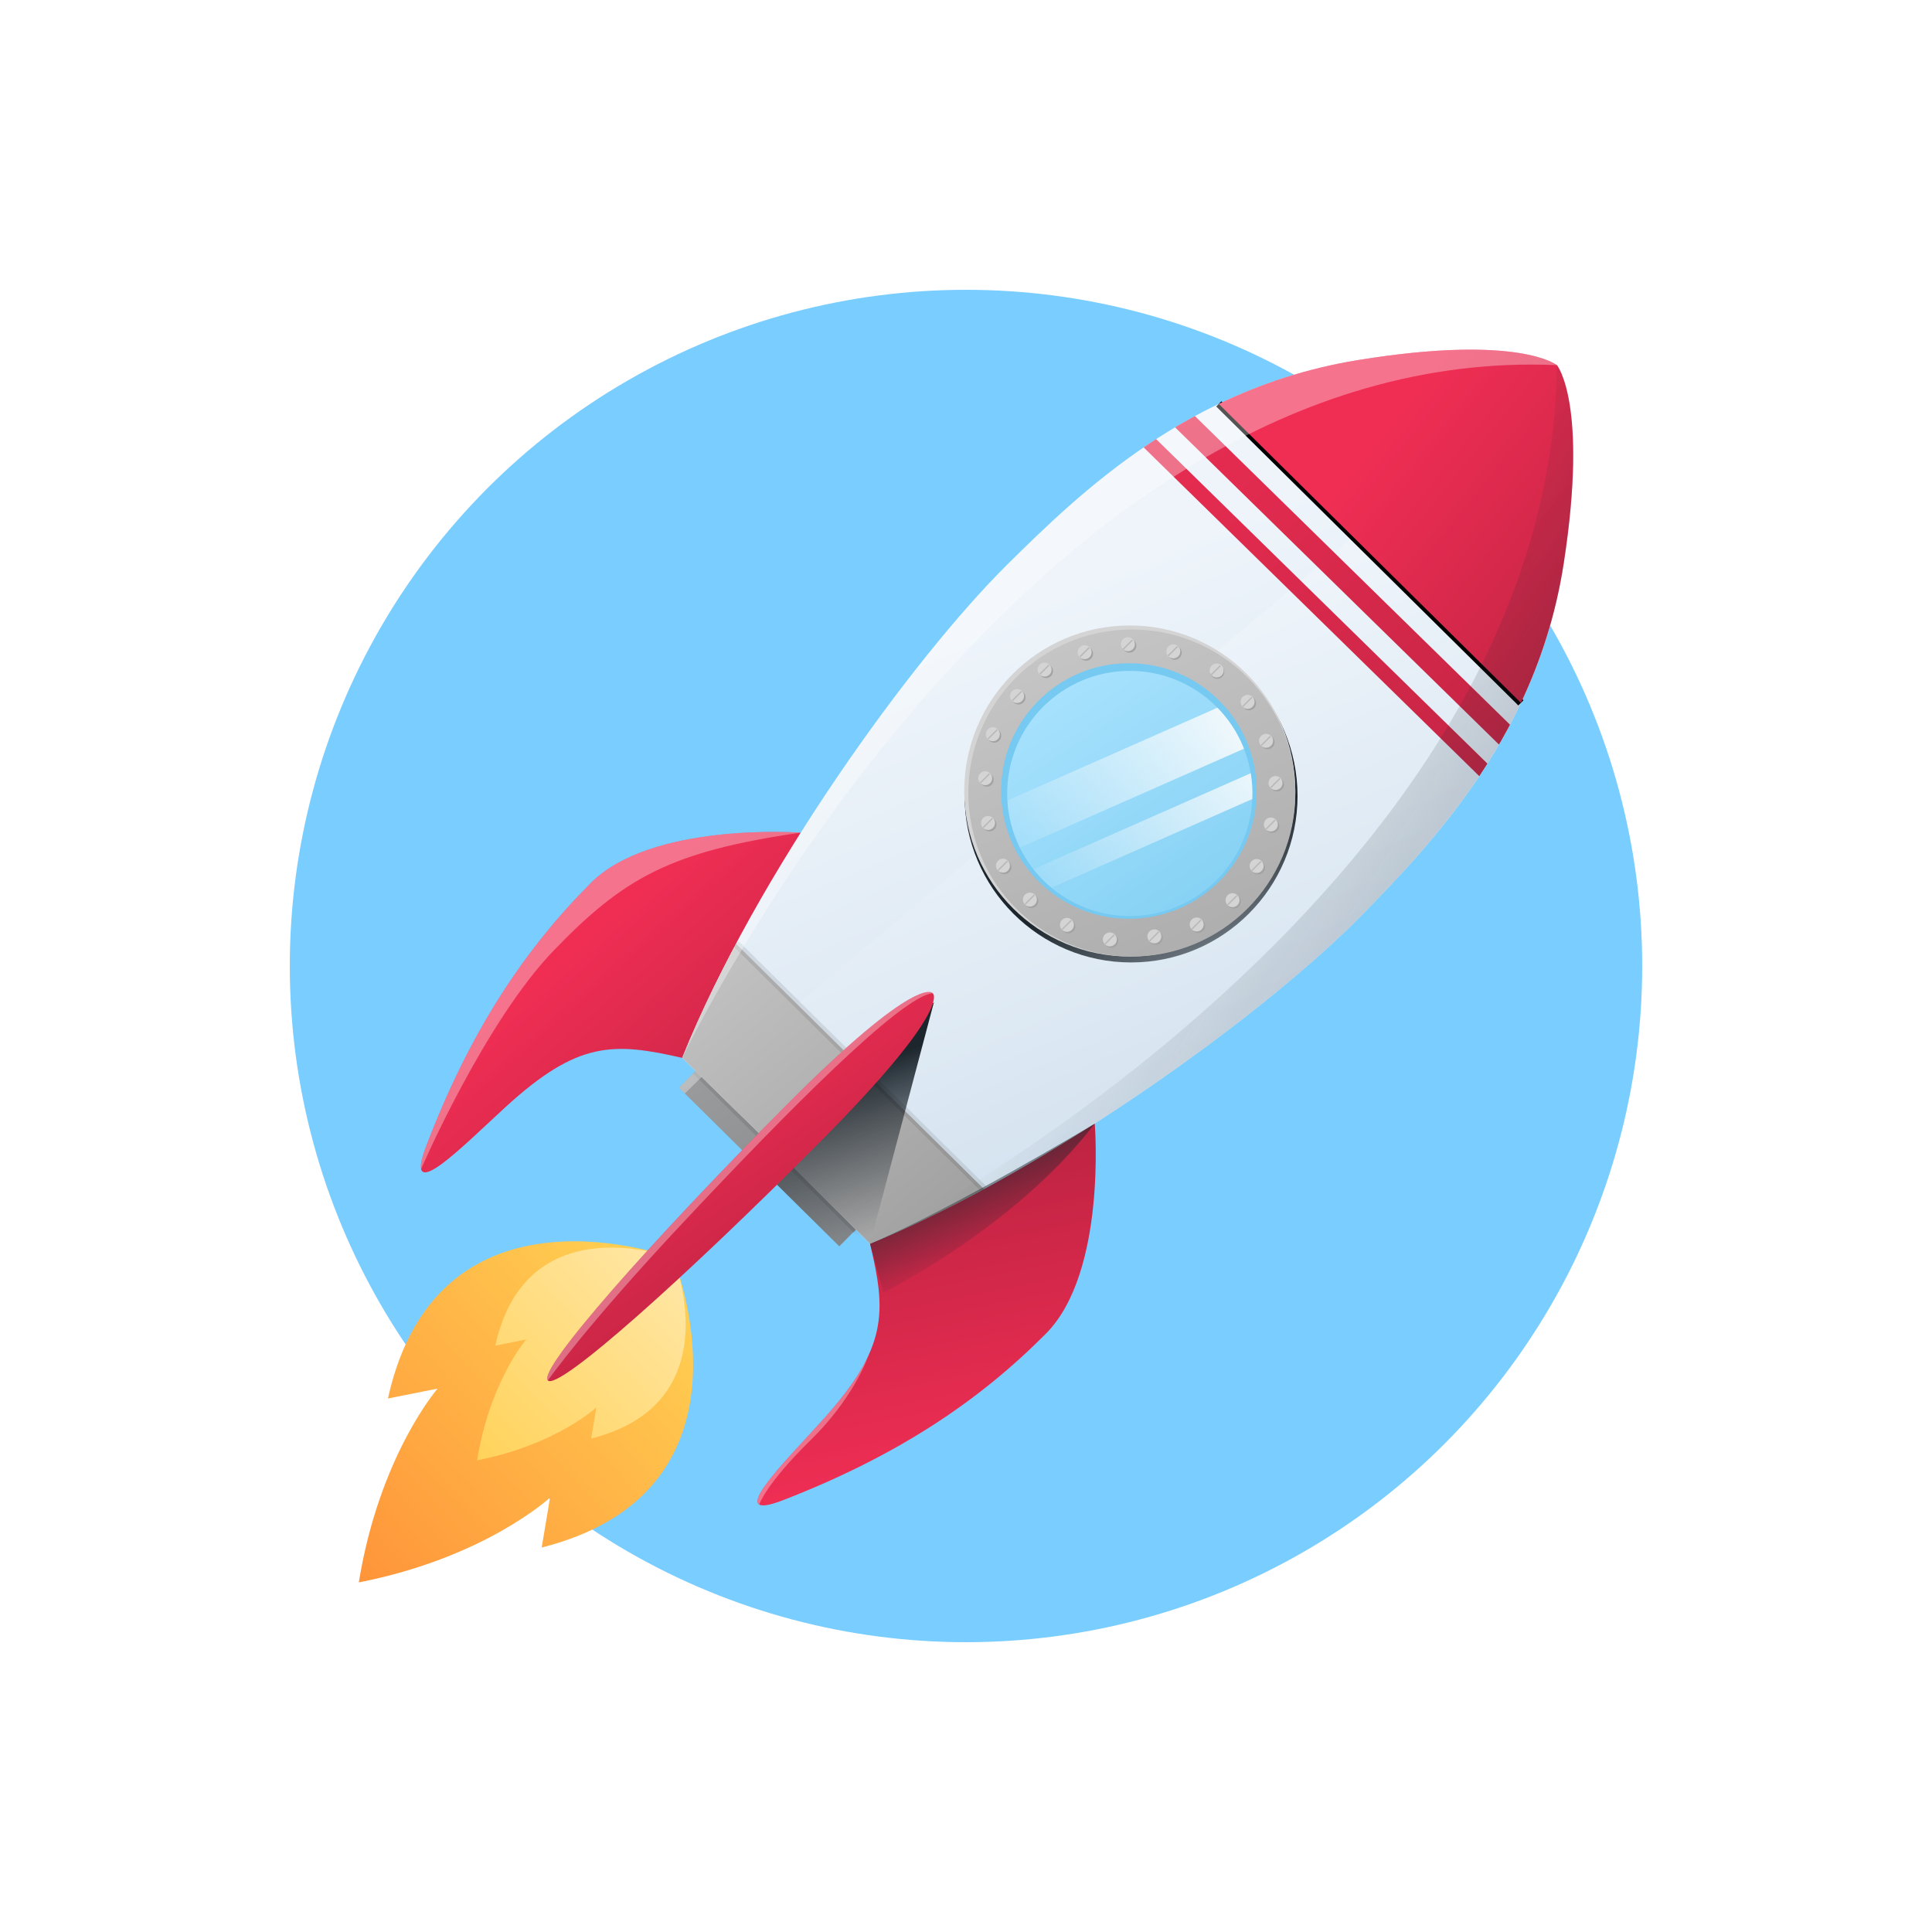 <?xml version="1.0" encoding="utf-8"?>
<!-- Generator: Adobe Illustrator 25.0.1, SVG Export Plug-In . SVG Version: 6.00 Build 0)  -->
<svg version="1.1" xmlns="http://www.w3.org/2000/svg" xmlns:xlink="http://www.w3.org/1999/xlink" x="0px" y="0px"
	 viewBox="0 0 500 500" style="enable-background:new 0 0 500 500;" xml:space="preserve">
<style type="text/css">
	.st0{fill:#FFFFFF;}
	.st1{fill:#7ACDFF;}
	.st2{fill:url(#SVGID_1_);}
	.st3{fill:url(#SVGID_2_);}
	.st4{fill:url(#SVGID_3_);}
	.st5{fill:url(#SVGID_4_);}
	.st6{opacity:0.33;fill:#FFFFFF;}
	.st7{fill:url(#SVGID_5_);}
	.st8{fill:url(#SVGID_6_);}
	.st9{fill:url(#SVGID_7_);}
	.st10{opacity:0.09;fill:none;stroke:#000000;stroke-width:1.892;stroke-miterlimit:10;}
	.st11{fill:url(#SVGID_8_);}
	.st12{fill:url(#SVGID_9_);}
	.st13{fill:none;stroke:#000000;stroke-width:1.892;stroke-miterlimit:10;}
	.st14{fill:url(#SVGID_10_);}
	.st15{clip-path:url(#SVGID_12_);fill:url(#SVGID_13_);}
	.st16{clip-path:url(#SVGID_12_);fill:url(#SVGID_14_);}
	.st17{fill:url(#SVGID_15_);}
	.st18{fill:url(#SVGID_16_);}
	.st19{fill:#D4D4D4;}
	.st20{fill:url(#SVGID_17_);}
	.st21{fill:#76C9F0;}
	.st22{fill:url(#SVGID_18_);}
	.st23{clip-path:url(#SVGID_20_);fill:url(#SVGID_21_);}
	.st24{clip-path:url(#SVGID_20_);fill:url(#SVGID_22_);}
	.st25{fill:#A3A3A3;}
	.st26{fill:#B9B9B9;}
	.st27{opacity:0.48;}
	.st28{clip-path:url(#SVGID_24_);fill:url(#SVGID_25_);}
	.st29{fill:url(#SVGID_26_);}
</style>
<g id="BACKGROUND">
	<rect class="st0" width="500" height="500"/>
</g>
<g id="OBJECTS">
	<circle class="st1" cx="250" cy="250" r="175"/>
	<g>
		<linearGradient id="SVGID_1_" gradientUnits="userSpaceOnUse" x1="69.849" y1="426.899" x2="173.083" y2="329.659">
			<stop  offset="0" style="stop-color:#FF8533"/>
			<stop  offset="0.996" style="stop-color:#FFD052"/>
		</linearGradient>
		<path class="st2" d="M174.23,325.57c0,0-60.81-22.81-73.83,36.36l12.85-2.56c0,0-15.06,17.31-20.39,50.15
			c32.65-6.36,49.49-21.94,49.49-21.94l-2.16,12.92C198.92,385.64,174.23,325.57,174.23,325.57z"/>
		<linearGradient id="SVGID_2_" gradientUnits="userSpaceOnUse" x1="117.029" y1="382.842" x2="180.662" y2="320.236">
			<stop  offset="3.558720e-03" style="stop-color:#FFD052"/>
			<stop  offset="1" style="stop-color:#FFE9AE"/>
		</linearGradient>
		<path class="st3" d="M174.23,325.57c0,0-37.93-14.23-46.05,22.68l8.01-1.6c0,0-9.39,10.8-12.72,31.28
			c20.37-3.97,30.87-13.69,30.87-13.69l-1.35,8.06C189.63,363.04,174.23,325.57,174.23,325.57z"/>
		<linearGradient id="SVGID_3_" gradientUnits="userSpaceOnUse" x1="235.86" y1="351.322" x2="176.291" y2="253.949">
			<stop  offset="0" style="stop-color:#767B7F"/>
			<stop  offset="1" style="stop-color:#A3A3A3"/>
		</linearGradient>
		<polygon class="st4" points="217.21,322.55 175.71,281.49 187.15,269.98 228.64,311.04 		"/>
		<linearGradient id="SVGID_4_" gradientUnits="userSpaceOnUse" x1="146.998" y1="246.46" x2="242.457" y2="355.555">
			<stop  offset="3.558720e-03" style="stop-color:#F02E54"/>
			<stop  offset="1" style="stop-color:#8F1931"/>
		</linearGradient>
		<path class="st5" d="M207.21,215.49c0,0-38.54-2.85-54.35,13.06c-17.06,17.16-31.19,38.16-42.61,68.17
			c-6.09,16.02,9.99-0.54,20.66-10.29c18.67-17.07,27.88-16.72,45.66-12.65C176.56,273.77,186.14,254.16,207.21,215.49z"/>
		<path class="st6" d="M207.21,215.49c0,0-38.54-2.85-54.35,13.06c-17.06,17.16-31.19,38.16-42.61,68.17c-1.14,3-1.5,4.86-1.27,5.83
			c0,0,16.4-38.02,34.38-56.62S173.31,220.37,207.21,215.49"/>
		<linearGradient id="SVGID_5_" gradientUnits="userSpaceOnUse" x1="248.044" y1="381.868" x2="217.365" y2="227.271">
			<stop  offset="3.558720e-03" style="stop-color:#F02E54"/>
			<stop  offset="1" style="stop-color:#8F1931"/>
		</linearGradient>
		<path class="st7" d="M283.32,290.8c0,0,3.18,38.43-12.63,54.34c-17.05,17.17-37.98,31.44-67.96,43.08
			c-16,6.21,0.46-9.97,10.14-20.7c16.95-18.77,16.52-27.95,12.29-45.66C225.16,321.86,244.74,312.14,283.32,290.8z"/>
		<linearGradient id="SVGID_6_" gradientUnits="userSpaceOnUse" x1="276.037" y1="151.458" x2="346.658" y2="318.251">
			<stop  offset="3.558720e-03" style="stop-color:#EEF4FA"/>
			<stop  offset="1" style="stop-color:#CDDEED"/>
		</linearGradient>
		<path class="st8" d="M404.69,145.8c6.41-41.53-1.76-51.3-1.76-51.3s-9.86-8.07-51.43-1.32c-43.91,7.12-71.78,34.12-90.76,52.88
			c-24.55,24.28-65.05,80.16-84.19,127.72l24.43,23.92l24.18,24.17c47.51-19.5,103.16-60.37,127.29-85.07
			C371.1,217.7,397.93,189.67,404.69,145.8z"/>
		<linearGradient id="SVGID_7_" gradientUnits="userSpaceOnUse" x1="285.68" y1="169.951" x2="345.592" y2="311.452">
			<stop  offset="3.558720e-03" style="stop-color:#EEF4FA"/>
			<stop  offset="1" style="stop-color:#CDDEED"/>
		</linearGradient>
		<path class="st9" d="M182.75,279.84l18.23,17.85l24.18,24.17c47.51-19.5,103.16-60.37,127.29-85.07
			c18.65-19.09,45.47-47.13,52.24-90.99c6.41-41.53-1.76-51.3-1.76-51.3"/>
		<line class="st10" x1="180.02" y1="277.16" x2="221.61" y2="318.31"/>
		<linearGradient id="SVGID_8_" gradientUnits="userSpaceOnUse" x1="173.009" y1="238.203" x2="236.75" y2="316.847">
			<stop  offset="0" style="stop-color:#C7C7C7"/>
			<stop  offset="1" style="stop-color:#A3A3A3"/>
		</linearGradient>
		<path class="st11" d="M176.56,273.78l24.43,23.92l24.18,24.17c9.6-3.94,19.54-8.76,29.48-14.14l-64.16-63.47
			C185.18,254.21,180.43,264.16,176.56,273.78z"/>
		<linearGradient id="SVGID_9_" gradientUnits="userSpaceOnUse" x1="219.377" y1="276.729" x2="232.42" y2="316.946">
			<stop  offset="0" style="stop-color:#1D262D"/>
			<stop  offset="1" style="stop-color:#1D262D;stop-opacity:0"/>
		</linearGradient>
		<polygon class="st12" points="241.71,259.34 225.16,321.86 220.45,318.76 217.21,322.55 201.09,306.6 		"/>
		<line class="st13" x1="315.42" y1="104.53" x2="393.61" y2="181.9"/>
		<linearGradient id="SVGID_10_" gradientUnits="userSpaceOnUse" x1="360.387" y1="107.811" x2="492.188" y2="213.519">
			<stop  offset="3.558720e-03" style="stop-color:#F02E54"/>
			<stop  offset="1" style="stop-color:#8F1931"/>
		</linearGradient>
		<path class="st14" d="M402.93,94.5c0,0-9.86-8.07-51.43-1.32c-13.47,2.18-25.42,6.24-36.08,11.36l78.19,77.36
			c5.04-10.68,9-22.64,11.08-36.1C411.1,104.27,402.93,94.5,402.93,94.5z"/>
		<g>
			<defs>
				<path id="SVGID_11_" d="M404.69,145.8c6.41-41.53-1.76-51.3-1.76-51.3s-9.86-8.07-51.43-1.32
					c-43.91,7.12-71.78,34.12-90.76,52.88c-24.55,24.28-65.05,80.16-84.19,127.72l24.43,23.92l24.18,24.17
					c47.51-19.5,103.16-60.37,127.29-85.07C371.1,217.7,397.93,189.67,404.69,145.8z"/>
			</defs>
			<clipPath id="SVGID_12_">
				<use xlink:href="#SVGID_11_"  style="overflow:visible;"/>
			</clipPath>
			<linearGradient id="SVGID_13_" gradientUnits="userSpaceOnUse" x1="528.681" y1="336.912" x2="284.682" y2="83.912">
				<stop  offset="0" style="stop-color:#8F1931"/>
				<stop  offset="0.996" style="stop-color:#F02E54"/>
			</linearGradient>
			<polygon class="st15" points="393.94,198.58 299.8,106.37 303.77,102.32 397.91,194.53 			"/>
			<linearGradient id="SVGID_14_" gradientUnits="userSpaceOnUse" x1="521.265" y1="344.066" x2="277.265" y2="91.066">
				<stop  offset="0" style="stop-color:#8F1931"/>
				<stop  offset="0.996" style="stop-color:#F02E54"/>
			</linearGradient>
			<polygon class="st16" points="388.16,206.08 294.02,113.87 296.67,111.16 390.81,203.37 			"/>
		</g>
		<line class="st10" x1="190.48" y1="244.24" x2="254.64" y2="307.72"/>
		<linearGradient id="SVGID_15_" gradientUnits="userSpaceOnUse" x1="171.305" y1="278.147" x2="246.034" y2="385.038">
			<stop  offset="3.558720e-03" style="stop-color:#F02E54"/>
			<stop  offset="1" style="stop-color:#8F1931"/>
		</linearGradient>
		<path class="st17" d="M241.38,257.05c0,0-3.58-5.55-38.2,29.29c-34.62,34.83-64.14,68.2-61.39,70.92
			c2.75,2.72,35.94-27.02,70.56-61.85C246.96,260.58,241.38,257.05,241.38,257.05z"/>
		<path class="st6" d="M241.38,257.05c0,0-3.58-5.55-38.2,29.29c-34.62,34.83-64.14,68.2-61.39,70.92c0,0,9.68-13.91,35.66-41.58
			C203.42,288.02,233.21,257.78,241.38,257.05z"/>
		<g>
			<linearGradient id="SVGID_16_" gradientUnits="userSpaceOnUse" x1="300.983" y1="223.31" x2="327.965" y2="279.804">
				<stop  offset="0" style="stop-color:#1D262D"/>
				<stop  offset="0.677" style="stop-color:#1D262D;stop-opacity:0.323"/>
				<stop  offset="1" style="stop-color:#1D262D;stop-opacity:0"/>
			</linearGradient>
			<circle class="st18" cx="292.72" cy="206" r="43.08"/>
			
				<ellipse transform="matrix(1 -3.046007e-03 3.046007e-03 1 -0.622 0.892)" class="st19" cx="292.39" cy="204.71" rx="42.84" ry="42.84"/>
			<linearGradient id="SVGID_17_" gradientUnits="userSpaceOnUse" x1="273.293" y1="159.325" x2="326.294" y2="283.315">
				<stop  offset="0" style="stop-color:#C7C7C7"/>
				<stop  offset="1" style="stop-color:#A3A3A3"/>
			</linearGradient>
			<circle class="st20" cx="292.92" cy="205.23" r="42.32"/>
			
				<ellipse transform="matrix(1 -5.851120e-03 5.851120e-03 1 -1.193 1.713)" class="st21" cx="292.15" cy="204.71" rx="33.07" ry="33.07"/>
			<linearGradient id="SVGID_18_" gradientUnits="userSpaceOnUse" x1="266.981" y1="166.519" x2="329.618" y2="262.242">
				<stop  offset="0" style="stop-color:#ADE5FF"/>
				<stop  offset="1" style="stop-color:#76C9F0"/>
			</linearGradient>
			<circle class="st22" cx="292.39" cy="205.35" r="31.73"/>
			<g>
				<defs>
					
						<ellipse id="SVGID_19_" transform="matrix(1 -4.901805e-03 4.901805e-03 1 -1.003 1.436)" cx="292.39" cy="205.35" rx="31.73" ry="31.73"/>
				</defs>
				<clipPath id="SVGID_20_">
					<use xlink:href="#SVGID_19_"  style="overflow:visible;"/>
				</clipPath>
				<linearGradient id="SVGID_21_" gradientUnits="userSpaceOnUse" x1="322.992" y1="178.975" x2="256.033" y2="223.313">
					<stop  offset="0" style="stop-color:#F9FBFC"/>
					<stop  offset="1" style="stop-color:#F9FBFC;stop-opacity:0"/>
				</linearGradient>
				<polygon class="st23" points="321.63,180.26 251.3,211.32 256.34,222.73 326.67,191.67 				"/>
				<linearGradient id="SVGID_22_" gradientUnits="userSpaceOnUse" x1="331.572" y1="191.933" x2="264.613" y2="236.271">
					<stop  offset="0" style="stop-color:#F9FBFC"/>
					<stop  offset="1" style="stop-color:#F9FBFC;stop-opacity:0"/>
				</linearGradient>
				<polygon class="st24" points="328.64,197.92 258.31,228.98 260.85,234.72 331.18,203.66 				"/>
			</g>
			<g>
				<g>
					<path class="st25" d="M265.37,180.88c0.21-0.98-0.42-1.93-1.4-2.14c-0.98-0.21-1.93,0.42-2.14,1.4
						c-0.21,0.98,0.42,1.93,1.4,2.14C264.21,182.48,265.17,181.85,265.37,180.88z"/>
					<path class="st25" d="M259.09,190.77c0.21-0.98-0.42-1.93-1.4-2.14c-0.98-0.21-1.93,0.42-2.14,1.4
						c-0.21,0.98,0.42,1.93,1.4,2.14C257.93,192.37,258.88,191.75,259.09,190.77z"/>
					<path class="st25" d="M272.49,174.04c0.21-0.98-0.42-1.93-1.4-2.14c-0.98-0.21-1.93,0.42-2.14,1.4
						c-0.21,0.98,0.42,1.93,1.4,2.14C271.33,175.65,272.29,175.02,272.49,174.04z"/>
					<path class="st25" d="M257.47,212.21c-0.64-0.77-1.78-0.87-2.54-0.23c-0.77,0.64-0.87,1.78-0.23,2.54
						c0.64,0.77,1.78,0.87,2.54,0.23C258,214.12,258.11,212.98,257.47,212.21z"/>
					<path class="st25" d="M261.33,223.27c-0.64-0.77-1.78-0.87-2.54-0.23c-0.77,0.64-0.87,1.78-0.23,2.54
						c0.64,0.77,1.78,0.87,2.54,0.23C261.87,225.18,261.97,224.04,261.33,223.27z"/>
					<path class="st25" d="M256.74,200.63c-0.64-0.77-1.78-0.87-2.54-0.23c-0.77,0.64-0.87,1.78-0.23,2.54s1.78,0.87,2.54,0.23
						C257.27,202.53,257.37,201.4,256.74,200.63z"/>
					<path class="st25" d="M276.45,237.93c-1,0.03-1.78,0.87-1.75,1.86c0.03,1,0.87,1.78,1.86,1.75c1-0.03,1.78-0.87,1.75-1.86
						C278.28,238.68,277.44,237.9,276.45,237.93z"/>
					<path class="st25" d="M287.55,241.69c-1,0.03-1.78,0.87-1.75,1.86c0.03,1,0.87,1.78,1.86,1.75c1-0.03,1.78-0.87,1.75-1.86
						C289.38,242.44,288.55,241.66,287.55,241.69z"/>
					<path class="st25" d="M266.86,231.39c-1,0.03-1.78,0.87-1.75,1.86c0.03,1,0.87,1.78,1.86,1.75c1-0.03,1.78-0.87,1.75-1.86
						C268.7,232.14,267.86,231.36,266.86,231.39z"/>
					<path class="st25" d="M308.63,238.56c-0.59,0.8-0.42,1.93,0.38,2.53c0.8,0.59,1.93,0.42,2.53-0.38
						c0.59-0.8,0.42-1.93-0.38-2.53C310.36,237.59,309.22,237.76,308.63,238.56z"/>
					<path class="st25" d="M317.9,232.27c-0.59,0.8-0.42,1.93,0.38,2.53c0.8,0.59,1.93,0.42,2.53-0.38c0.59-0.8,0.42-1.93-0.38-2.53
						C319.62,231.3,318.49,231.47,317.9,232.27z"/>
					<path class="st25" d="M297.68,241.64c-0.59,0.8-0.42,1.93,0.38,2.53c0.8,0.59,1.93,0.42,2.53-0.38
						c0.59-0.8,0.42-1.93-0.38-2.53C299.41,240.67,298.28,240.84,297.68,241.64z"/>
					<path class="st25" d="M327.52,214.19c0.24,0.97,1.22,1.56,2.19,1.32c0.97-0.24,1.56-1.22,1.32-2.19
						c-0.24-0.97-1.22-1.56-2.19-1.32C327.87,212.25,327.28,213.23,327.52,214.19z"/>
					<path class="st25" d="M328.73,203.46c0.24,0.97,1.22,1.56,2.19,1.32c0.97-0.24,1.56-1.22,1.32-2.19
						c-0.24-0.97-1.22-1.56-2.19-1.32C329.08,201.51,328.49,202.49,328.73,203.46z"/>
					<path class="st25" d="M323.84,224.93c0.24,0.97,1.22,1.56,2.19,1.32c0.97-0.24,1.56-1.22,1.32-2.19
						c-0.24-0.97-1.22-1.56-2.19-1.32C324.19,222.98,323.6,223.96,323.84,224.93z"/>
					<path class="st25" d="M322.51,183.67c0.91,0.41,1.98,0,2.39-0.91c0.41-0.91,0-1.98-0.91-2.39c-0.91-0.41-1.98,0-2.39,0.91
						C321.19,182.2,321.6,183.27,322.51,183.67z"/>
					<path class="st25" d="M314.3,175.52c0.91,0.41,1.98,0,2.39-0.91c0.41-0.91,0-1.98-0.91-2.39c-0.91-0.41-1.98,0-2.39,0.91
						C312.98,174.04,313.39,175.11,314.3,175.52z"/>
					<path class="st25" d="M327.3,193.74c0.91,0.41,1.98,0,2.39-0.91c0.41-0.91,0-1.98-0.91-2.39c-0.91-0.41-1.98,0-2.39,0.91
						C325.98,192.27,326.39,193.34,327.3,193.74z"/>
					
						<ellipse transform="matrix(0.263 -0.965 0.965 0.263 54.056 405.189)" class="st25" cx="292.29" cy="167.21" rx="1.81" ry="1.81"/>
					<path class="st25" d="M281.92,170.77c0.88-0.46,1.23-1.55,0.76-2.44c-0.46-0.88-1.55-1.23-2.44-0.76
						c-0.88,0.46-1.23,1.55-0.76,2.44C279.94,170.89,281.04,171.23,281.92,170.77z"/>
					
						<ellipse transform="matrix(0.401 -0.916 0.916 0.401 27.442 379.678)" class="st25" cx="303.99" cy="168.86" rx="1.81" ry="1.81"/>
				</g>
				<g>
					<path class="st19" d="M264.99,180.5c0.21-0.98-0.42-1.93-1.4-2.14c-0.98-0.21-1.93,0.42-2.14,1.4
						c-0.21,0.98,0.42,1.93,1.4,2.14C263.83,182.1,264.79,181.47,264.99,180.5z"/>
					<path class="st19" d="M258.71,190.39c0.21-0.98-0.42-1.93-1.4-2.14c-0.98-0.21-1.93,0.42-2.14,1.4
						c-0.21,0.98,0.42,1.93,1.4,2.14C257.55,191.99,258.5,191.37,258.71,190.39z"/>
					<path class="st19" d="M272.11,173.66c0.21-0.98-0.42-1.93-1.4-2.14c-0.98-0.21-1.93,0.42-2.14,1.4
						c-0.21,0.98,0.42,1.93,1.4,2.14C270.95,175.27,271.91,174.64,272.11,173.66z"/>
					<path class="st19" d="M257.09,211.83c-0.64-0.77-1.78-0.87-2.54-0.23s-0.87,1.78-0.23,2.54c0.64,0.77,1.78,0.87,2.54,0.23
						C257.62,213.74,257.73,212.6,257.09,211.83z"/>
					<path class="st19" d="M260.95,222.89c-0.64-0.77-1.78-0.87-2.54-0.23c-0.77,0.64-0.87,1.78-0.23,2.54s1.78,0.87,2.54,0.23
						C261.49,224.8,261.59,223.66,260.95,222.89z"/>
					<path class="st19" d="M256.36,200.25c-0.64-0.77-1.78-0.87-2.54-0.23s-0.87,1.78-0.23,2.54c0.64,0.77,1.78,0.87,2.54,0.23
						C256.89,202.15,256.99,201.02,256.36,200.25z"/>
					<path class="st19" d="M276.07,237.55c-1,0.03-1.78,0.87-1.75,1.86c0.03,1,0.87,1.78,1.86,1.75c1-0.03,1.78-0.87,1.75-1.86
						C277.9,238.3,277.06,237.52,276.07,237.55z"/>
					<path class="st19" d="M287.17,241.31c-1,0.03-1.78,0.87-1.75,1.86c0.03,1,0.87,1.78,1.86,1.75c1-0.03,1.78-0.87,1.75-1.86
						C289,242.06,288.17,241.28,287.17,241.31z"/>
					<path class="st19" d="M266.48,231.01c-1,0.03-1.78,0.87-1.75,1.86c0.03,1,0.87,1.78,1.86,1.75c1-0.03,1.78-0.87,1.75-1.86
						C268.32,231.76,267.48,230.98,266.48,231.01z"/>
					<path class="st19" d="M308.25,238.18c-0.59,0.8-0.42,1.93,0.38,2.53c0.8,0.59,1.93,0.42,2.53-0.38
						c0.59-0.8,0.42-1.93-0.38-2.53C309.98,237.21,308.84,237.38,308.25,238.18z"/>
					<path class="st19" d="M317.52,231.89c-0.59,0.8-0.42,1.93,0.38,2.53c0.8,0.59,1.93,0.42,2.53-0.38
						c0.59-0.8,0.42-1.93-0.38-2.53C319.24,230.92,318.11,231.09,317.52,231.89z"/>
					<path class="st19" d="M297.3,241.26c-0.59,0.8-0.42,1.93,0.38,2.53c0.8,0.59,1.93,0.42,2.53-0.38c0.59-0.8,0.42-1.93-0.38-2.53
						C299.03,240.29,297.9,240.46,297.3,241.26z"/>
					<path class="st19" d="M327.14,213.81c0.24,0.97,1.22,1.56,2.19,1.32c0.97-0.24,1.56-1.22,1.32-2.19
						c-0.24-0.97-1.22-1.56-2.19-1.32C327.49,211.87,326.9,212.85,327.14,213.81z"/>
					<path class="st19" d="M328.35,203.08c0.24,0.97,1.22,1.56,2.19,1.32c0.97-0.24,1.56-1.22,1.32-2.19
						c-0.24-0.97-1.22-1.56-2.19-1.32S328.11,202.11,328.35,203.08z"/>
					<path class="st19" d="M323.46,224.55c0.24,0.97,1.22,1.56,2.19,1.32c0.97-0.24,1.56-1.22,1.32-2.19
						c-0.24-0.97-1.22-1.56-2.19-1.32C323.81,222.6,323.22,223.58,323.46,224.55z"/>
					<path class="st19" d="M322.13,183.29c0.91,0.41,1.98,0,2.39-0.91c0.41-0.91,0-1.98-0.91-2.39c-0.91-0.41-1.98,0-2.39,0.91
						C320.81,181.82,321.22,182.89,322.13,183.29z"/>
					
						<ellipse transform="matrix(0.443 -0.897 0.897 0.443 19.857 378.911)" class="st19" cx="314.66" cy="173.49" rx="1.81" ry="1.81"/>
					<path class="st19" d="M326.92,193.37c0.91,0.41,1.98,0,2.39-0.91c0.41-0.91,0-1.98-0.91-2.39c-0.91-0.41-1.98,0-2.39,0.91
						C325.6,191.89,326.01,192.96,326.92,193.37z"/>
					
						<ellipse transform="matrix(0.263 -0.965 0.965 0.263 54.134 404.533)" class="st19" cx="291.91" cy="166.83" rx="1.81" ry="1.81"/>
					<path class="st19" d="M281.54,170.39c0.88-0.46,1.23-1.55,0.76-2.44c-0.46-0.88-1.55-1.23-2.44-0.76
						c-0.88,0.46-1.23,1.55-0.76,2.44C279.56,170.51,280.66,170.85,281.54,170.39z"/>
					
						<ellipse transform="matrix(0.401 -0.916 0.916 0.401 27.577 379.12)" class="st19" cx="303.61" cy="168.48" rx="1.81" ry="1.81"/>
				</g>
				<g>
					
						<rect x="261.54" y="179.94" transform="matrix(0.707 -0.707 0.707 0.707 -50.271 238.884)" class="st26" width="3.37" height="0.36"/>
					
						<rect x="255.26" y="189.84" transform="matrix(0.707 -0.707 0.707 0.707 -59.107 237.34)" class="st26" width="3.37" height="0.36"/>
					
						<rect x="268.66" y="173.11" transform="matrix(0.707 -0.707 0.707 0.707 -43.355 241.917)" class="st26" width="3.37" height="0.36"/>
					
						<rect x="254.02" y="212.8" transform="matrix(0.707 -0.707 0.707 0.707 -75.71 243.19)" class="st26" width="3.37" height="0.36"/>
					
						<rect x="257.88" y="223.87" transform="matrix(0.707 -0.707 0.707 0.707 -82.402 249.156)" class="st26" width="3.37" height="0.36"/>
					
						<rect x="253.28" y="201.22" transform="matrix(0.707 -0.707 0.707 0.707 -67.737 239.28)" class="st26" width="3.37" height="0.36"/>
					
						<rect x="274.44" y="239.18" transform="matrix(0.707 -0.707 0.707 0.707 -88.377 265.357)" class="st26" width="3.37" height="0.36"/>
					
						<rect x="285.54" y="242.93" transform="matrix(0.707 -0.707 0.707 0.707 -87.782 274.306)" class="st26" width="3.37" height="0.36"/>
					
						<rect x="264.86" y="232.63" transform="matrix(0.707 -0.707 0.707 0.707 -86.557 256.664)" class="st26" width="3.37" height="0.36"/>
					
						<rect x="308.02" y="239.08" transform="matrix(0.707 -0.707 0.707 0.707 -78.471 289.07)" class="st26" width="3.37" height="0.36"/>
					
						<rect x="317.29" y="232.79" transform="matrix(0.707 -0.707 0.707 0.707 -71.309 293.773)" class="st26" width="3.37" height="0.36"/>
					
						<rect x="297.07" y="242.15" transform="matrix(0.707 -0.707 0.707 0.707 -83.852 282.23)" class="st26" width="3.37" height="0.36"/>
					
						<rect x="327.2" y="213.2" transform="matrix(0.707 -0.707 0.707 0.707 -54.554 295.059)" class="st26" width="3.37" height="0.36"/>
					
						<rect x="328.42" y="202.47" transform="matrix(0.707 -0.707 0.707 0.707 -46.609 292.774)" class="st26" width="3.37" height="0.36"/>
					
						<rect x="323.52" y="223.93" transform="matrix(0.707 -0.707 0.707 0.707 -63.219 295.608)" class="st26" width="3.37" height="0.36"/>
					
						<rect x="321.18" y="181.46" transform="matrix(0.707 -0.707 0.707 0.707 -33.876 281.501)" class="st26" width="3.37" height="0.36"/>
					
						<rect x="312.97" y="173.3" transform="matrix(0.707 -0.707 0.707 0.707 -30.511 273.311)" class="st26" width="3.37" height="0.36"/>
					
						<rect x="325.97" y="191.53" transform="matrix(0.707 -0.707 0.707 0.707 -39.593 287.844)" class="st26" width="3.37" height="0.36"/>
					
						<rect x="290.22" y="166.65" transform="matrix(0.707 -0.707 0.707 0.707 -32.465 255.274)" class="st26" width="3.37" height="0.36"/>
					
						<rect x="279.02" y="168.61" transform="matrix(0.707 -0.707 0.707 0.707 -37.134 247.924)" class="st26" width="3.37" height="0.36"/>
					
						<rect x="301.92" y="168.3" transform="matrix(0.707 -0.707 0.707 0.707 -30.209 264.028)" class="st26" width="3.37" height="0.36"/>
				</g>
			</g>
		</g>
		<path class="st6" d="M402.93,94.5c0,0-9.86-8.07-51.43-1.32c-43.91,7.12-71.78,34.12-90.76,52.88
			c-24.55,24.28-65.05,80.16-84.19,127.72l0,0C176.56,273.78,264.91,88.42,402.93,94.5z"/>
		<polygon class="st6" points="181.62,278.69 177.24,282.99 175.71,281.49 180.02,277.16 		"/>
		<g class="st27">
			<defs>
				<path id="SVGID_23_" class="st27" d="M404.69,145.8c6.41-41.53-1.76-51.3-1.76-51.3s-9.86-8.07-51.43-1.32
					c-43.91,7.12-71.78,34.12-90.76,52.88c-19.59,19.37-49.33,58.86-70.27,98.19c-5.31,9.96-10.05,19.92-13.92,29.53l24.43,23.92
					l24.18,24.17c47.51-19.5,103.16-60.37,127.29-85.07C371.1,217.7,397.93,189.67,404.69,145.8z"/>
			</defs>
			<clipPath id="SVGID_24_">
				<use xlink:href="#SVGID_23_"  style="overflow:visible;"/>
			</clipPath>
			<linearGradient id="SVGID_25_" gradientUnits="userSpaceOnUse" x1="452.41" y1="295.325" x2="307.995" y2="205.145">
				<stop  offset="0" style="stop-color:#1D262D"/>
				<stop  offset="1" style="stop-color:#1D262D;stop-opacity:0"/>
			</linearGradient>
			<path class="st28" d="M225.16,321.86c0,0,176.27-89.33,177.77-227.37l49.75,21.83L288.05,369.84
				C288.05,369.84,254.86,357.38,225.16,321.86z"/>
		</g>
		<linearGradient id="SVGID_26_" gradientUnits="userSpaceOnUse" x1="245.784" y1="289.814" x2="260.731" y2="323.3">
			<stop  offset="0" style="stop-color:#1D262D"/>
			<stop  offset="1" style="stop-color:#1D262D;stop-opacity:0"/>
		</linearGradient>
		<path class="st29" d="M225.16,321.86l3.48,12.66c0,0,33.9-16.71,54.68-43.73l0,0C283.32,290.8,245.8,313.3,225.16,321.86z"/>
		<path class="st6" d="M209.81,372.68c10.42-10.21,14.33-20.07,15.01-21.95c-0.16,0.4-0.51,1.17-1.27,2.46
			c-2.32,4.27-5.77,8.9-10.68,14.34c-6.26,6.93-15.33,16.13-16.66,20.11c-0.25,0.84-0.12,1.39,0.26,1.73c0,0,0,0,0.01,0.01
			C196.48,389.34,198.24,384.01,209.81,372.68z"/>
	</g>
</g>
<g id="DESIGNED_BY_FREEPIK">
</g>
</svg>
